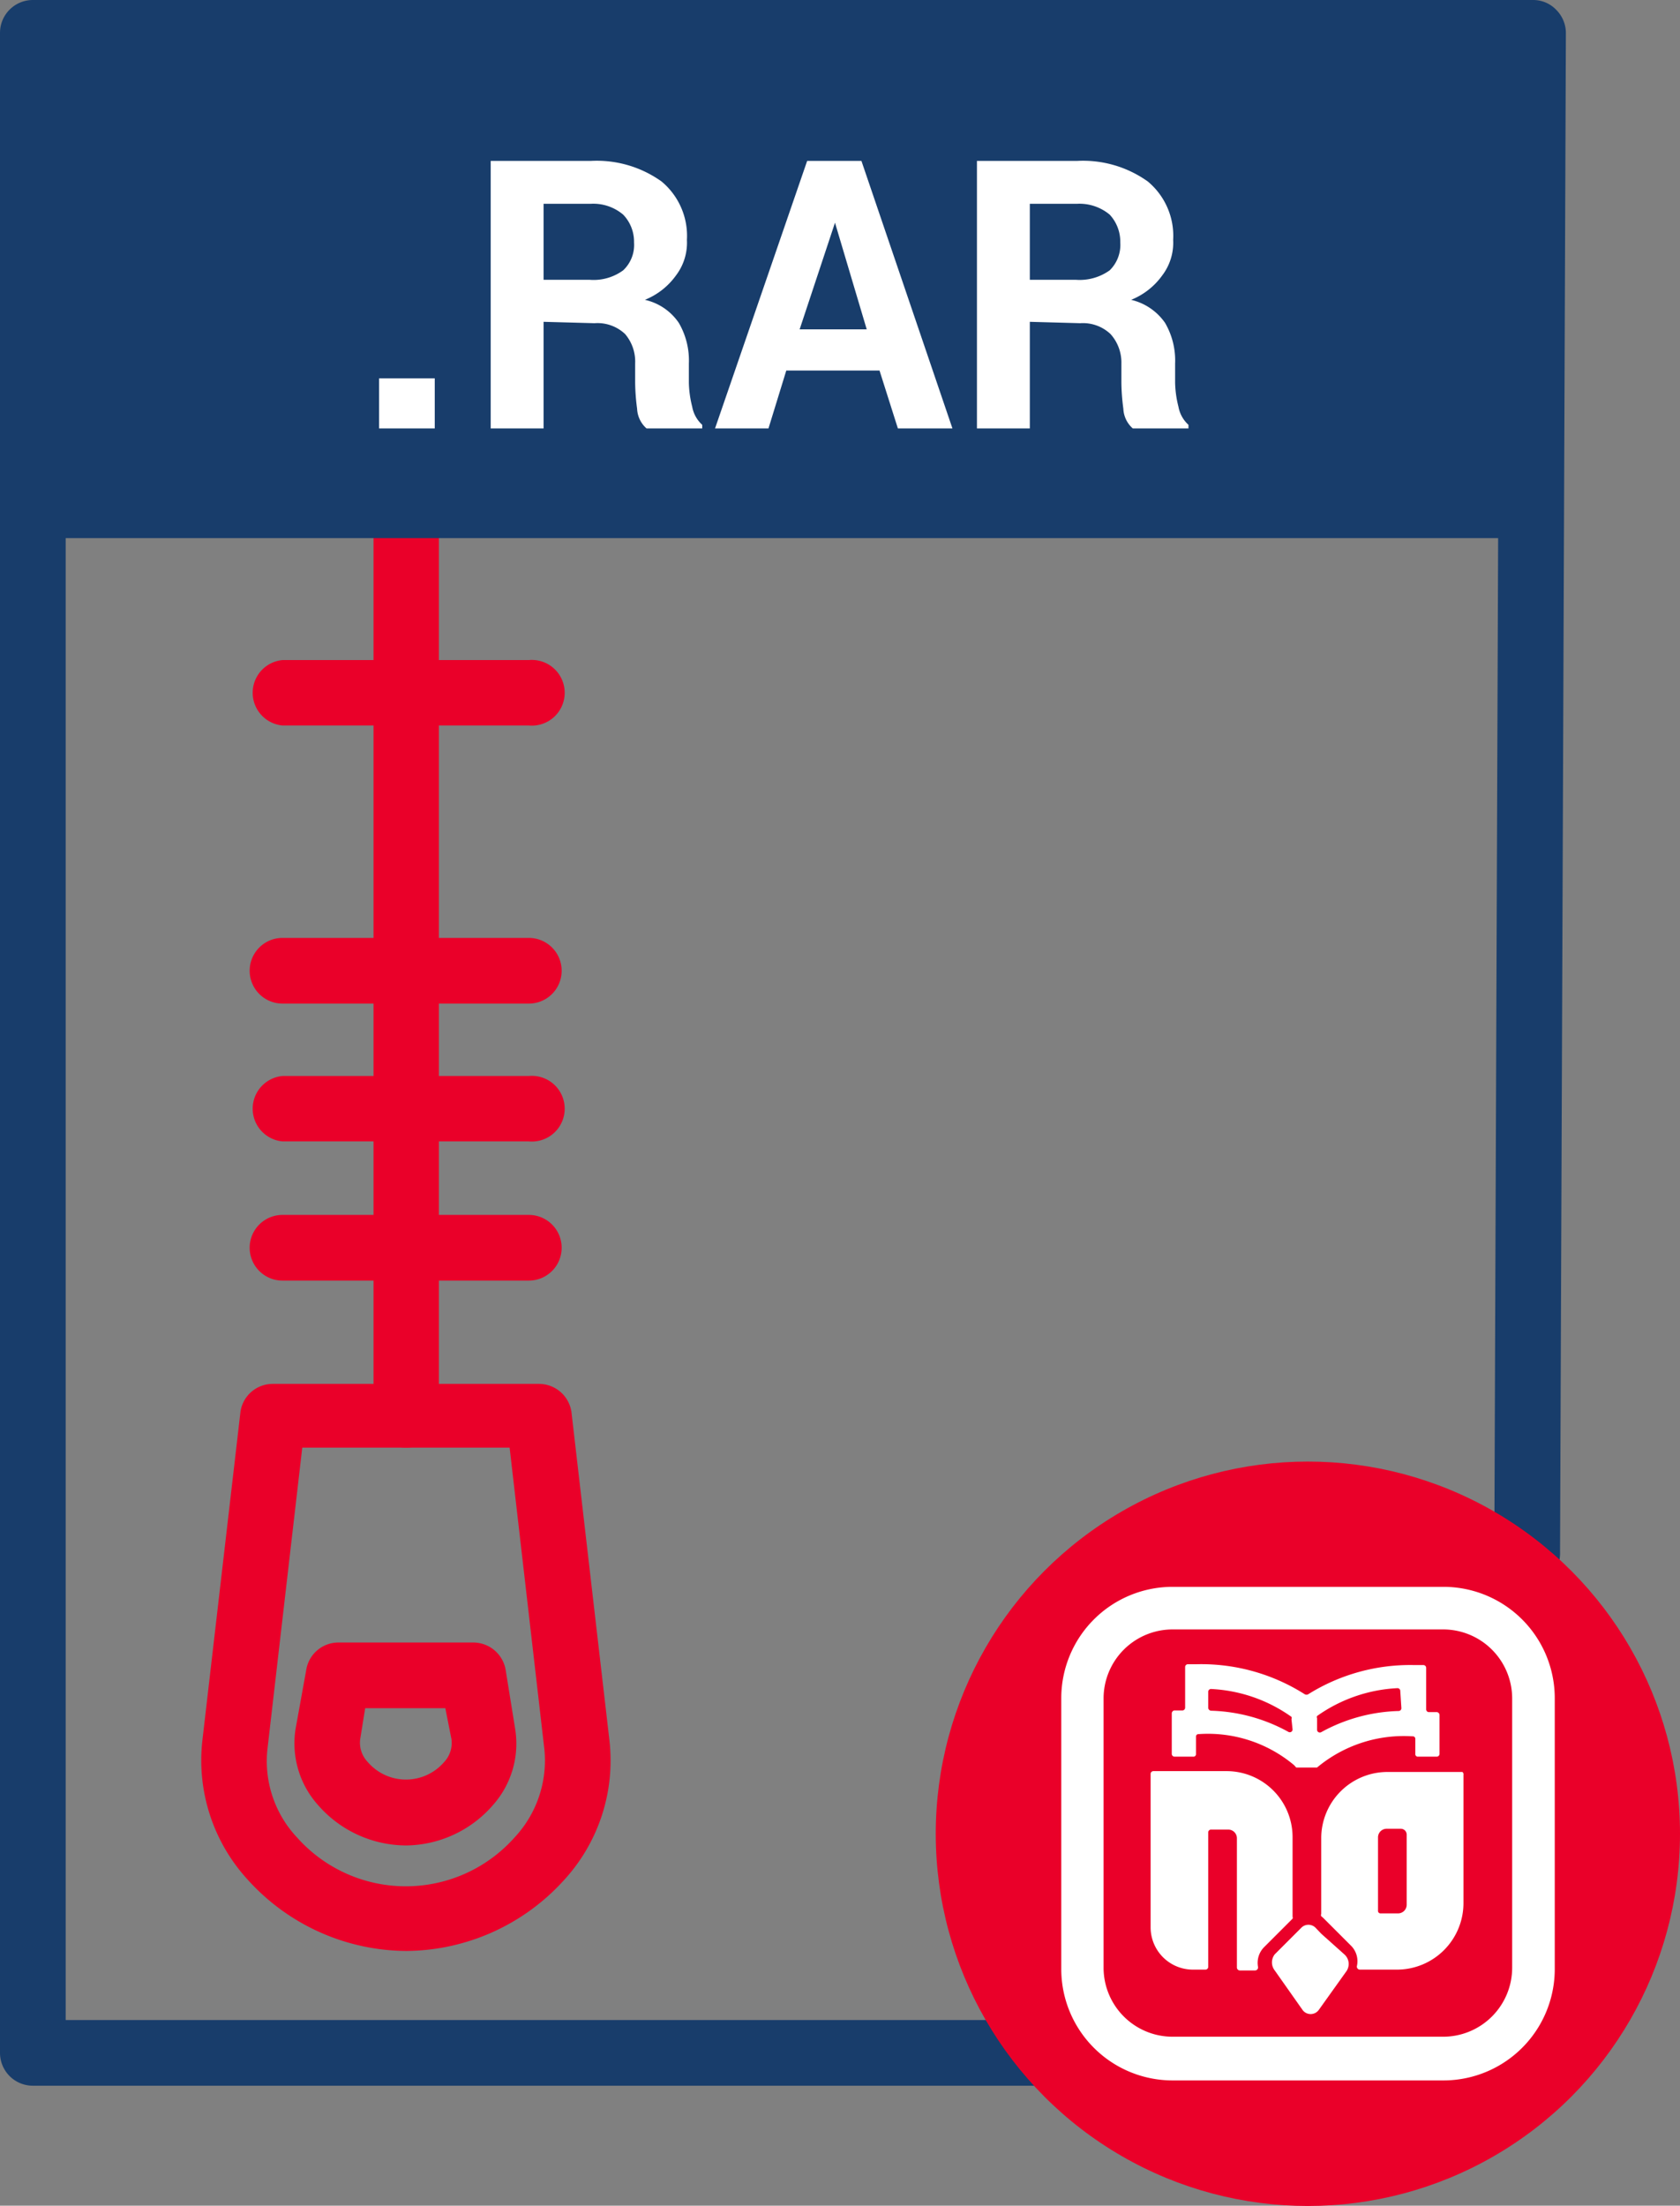<svg xmlns="http://www.w3.org/2000/svg" viewBox="0 0 60.36 79.23"><rect x="0" y="0" width="60.36" height="79.23" fill="#808080" stroke="none"/><defs><style>.cls-1{fill:#ea0029;}.cls-2{fill:#183d6b;}.cls-3{fill:#fff;}.cls-4{fill:none;}</style></defs><g id="Capa_2" data-name="Capa 2"><g id="Capa_1-2" data-name="Capa 1"><path class="cls-1" d="M19,26.06H10.15a1.18,1.18,0,0,1,0-2.35H19a1.18,1.18,0,1,1,0,2.35Z"/><path class="cls-1" d="M14.6,52a1.17,1.17,0,0,1-1.18-1.17V18.62a1.18,1.18,0,1,1,2.35,0V50.85A1.17,1.17,0,0,1,14.6,52Z"/><path class="cls-1" d="M19,36.05H10.15a1.18,1.18,0,0,1,0-2.36H19a1.18,1.18,0,1,1,0,2.36Z"/><path class="cls-1" d="M19,41H10.15a1.18,1.18,0,0,1,0-2.35H19A1.18,1.18,0,1,1,19,41Z"/><path class="cls-1" d="M19,46H10.15a1.18,1.18,0,0,1,0-2.36H19A1.18,1.18,0,0,1,19,46Z"/><path class="cls-1" d="M14.6,70.08a7.73,7.73,0,0,1-5.69-2.55,6.34,6.34,0,0,1-1.64-5L8.64,50.71a1.17,1.17,0,0,1,1.17-1h9.54a1.18,1.18,0,0,1,1.18,1L21.9,62.55a6.35,6.35,0,0,1-1.65,5A7.71,7.71,0,0,1,14.6,70.08ZM10.86,52,9.61,62.82A4,4,0,0,0,10.67,66a5.23,5.23,0,0,0,7.82,0,4.05,4.05,0,0,0,1.07-3.15L18.31,52Z"/><path class="cls-1" d="M14.6,66.29a4.22,4.22,0,0,1-3.19-1.47,3.32,3.32,0,0,1-.79-2.72L11,60a1.17,1.17,0,0,1,1.16-1H17a1.18,1.18,0,0,1,1.17,1l.34,2.11a3.32,3.32,0,0,1-.79,2.72A4.19,4.19,0,0,1,14.6,66.29Zm-1.48-4.93-.18,1.12a1,1,0,0,0,.27.81,1.81,1.81,0,0,0,2.75,0,1,1,0,0,0,.26-.82L16,61.36Z"/><path class="cls-2" d="M37.11,74.92H1.18A1.18,1.18,0,0,1,0,73.74V1.18A1.18,1.18,0,0,1,1.18,0h53.9a1.14,1.14,0,0,1,.83.35,1.18,1.18,0,0,1,.35.83l-.21,54.63a1.15,1.15,0,0,1-.34.82L38,74.57A1.19,1.19,0,0,1,37.11,74.92ZM2.36,72.56H36.62L53.69,55.32l.2-53H2.36Z"/><path class="cls-2" d="M37.11,74.92a1.2,1.2,0,0,1-.45-.09,1.18,1.18,0,0,1-.73-1.09V64.82c0-7,3.11-10.2,10.08-10.2h8.86a1.18,1.18,0,0,1,.84,2L38,74.57A1.18,1.18,0,0,1,37.11,74.92ZM46,57c-5.63,0-7.72,2.13-7.72,7.84v6.05L52,57Z"/><rect class="cls-2" x="1.29" y="1.18" width="53.67" height="18.15"/><path class="cls-3" d="M15.62,15.39h-2v-1.8h2Zm3.91-3.83v3.83h-1.9V5.78h3.6a4,4,0,0,1,2.54.74,2.54,2.54,0,0,1,.91,2.1,1.94,1.94,0,0,1-.39,1.27,2.54,2.54,0,0,1-1.12.88,2,2,0,0,1,1.22.83,2.68,2.68,0,0,1,.36,1.46v.69a3.79,3.79,0,0,0,.12.86,1.15,1.15,0,0,0,.36.65v.13h-2a1,1,0,0,1-.34-.71,7.56,7.56,0,0,1-.07-.93v-.69A1.53,1.53,0,0,0,22.46,12a1.44,1.44,0,0,0-1.1-.39Zm0-1.51h1.65a1.8,1.8,0,0,0,1.21-.34,1.25,1.25,0,0,0,.39-1,1.4,1.4,0,0,0-.39-1,1.66,1.66,0,0,0-1.16-.39h-1.7ZM31.6,13.31H28.25l-.64,2.08H25.69L29,5.78h1.95l3.27,9.61H32.26Zm-2.87-1.48h2.41L30,8h0ZM37,11.56v3.83h-1.9V5.78h3.6a4,4,0,0,1,2.54.74,2.54,2.54,0,0,1,.91,2.1,1.94,1.94,0,0,1-.39,1.27,2.54,2.54,0,0,1-1.12.88,2.05,2.05,0,0,1,1.22.83,2.68,2.68,0,0,1,.36,1.46v.69a3.79,3.79,0,0,0,.12.86,1.15,1.15,0,0,0,.36.65v.13h-2a1,1,0,0,1-.34-.71,7.56,7.56,0,0,1-.07-.93v-.69A1.53,1.53,0,0,0,39.9,12a1.44,1.44,0,0,0-1.09-.39Zm0-1.51h1.65a1.85,1.85,0,0,0,1.22-.34,1.28,1.28,0,0,0,.38-1,1.43,1.43,0,0,0-.38-1,1.7,1.7,0,0,0-1.17-.39H37Z"/><circle class="cls-1" cx="46.99" cy="65.87" r="13.37"/><path class="cls-4" d="M51.86,58.53H42.13A2.48,2.48,0,0,0,39.65,61v9.73a2.48,2.48,0,0,0,2.48,2.47h9.73a2.48,2.48,0,0,0,2.47-2.47V61A2.48,2.48,0,0,0,51.86,58.53ZM42,61.59a.11.11,0,0,1,.09-.1l.3,0h0a.1.1,0,0,0,.09-.1V59.9a.1.1,0,0,1,.1-.1l.32,0a6.93,6.93,0,0,1,3.87,1.08.13.13,0,0,0,.12,0,6.91,6.91,0,0,1,3.85-1.07l.32,0a.1.1,0,0,1,.1.1v1.46a.1.1,0,0,0,.09.1h0l.3,0a.11.11,0,0,1,.09.1V63a.1.1,0,0,1-.1.1H51a.09.09,0,0,1-.1-.1v-.61a.09.09,0,0,0-.1-.1,4.86,4.86,0,0,0-3.43,1.12l0,0,0,0h-.75l-.07-.08A4.81,4.81,0,0,0,43,62.31a.09.09,0,0,0-.1.1V63a.09.09,0,0,1-.1.1h-.67A.1.1,0,0,1,42,63Zm3.16,9.07a.11.11,0,0,1-.1.12h-.56a.11.11,0,0,1-.1-.1V66a.31.31,0,0,0-.31-.31h-.62a.1.1,0,0,0-.1.1v4.86a.1.1,0,0,1-.1.1h-.45a1.52,1.52,0,0,1-1.52-1.52V63.75a.1.1,0,0,1,.1-.1h2.69A2.37,2.37,0,0,1,46.51,66v2.78a.09.09,0,0,1,0,.07l0,0-1,1A.8.8,0,0,0,45.2,70.66Zm3.07.12,0,0-1,1.4a.36.36,0,0,1-.58,0l-1-1.42a.47.47,0,0,1,0-.58l.71-.71.25-.25a.36.36,0,0,1,.5,0l.21.22.74.74A.46.46,0,0,1,48.27,70.78Zm4.37-2.36a2.39,2.39,0,0,1-2.38,2.38H48.91a.11.11,0,0,1-.1-.12.79.79,0,0,0-.21-.74l-1-1-.07-.06a.09.09,0,0,1,0-.08V66a2.38,2.38,0,0,1,2.38-2.38h2.69a.1.1,0,0,1,.1.1Z"/><path class="cls-4" d="M43.51,61.45a6.08,6.08,0,0,1,2.78.76.1.1,0,0,0,.15-.09v-.41a.09.09,0,0,0,0-.08,5.42,5.42,0,0,0-2.88-1,.1.1,0,0,0-.11.1v.58A.11.11,0,0,0,43.51,61.45Z"/><path class="cls-4" d="M47.47,62.22a6.08,6.08,0,0,1,2.78-.76.1.1,0,0,0,.1-.1v-.58a.1.1,0,0,0-.11-.1,5.45,5.45,0,0,0-2.88,1,.09.09,0,0,0,0,.08v.41A.1.1,0,0,0,47.47,62.22Z"/><path class="cls-3" d="M46.44,68.92l0,0a.09.09,0,0,0,0-.07V66a2.37,2.37,0,0,0-2.38-2.38H41.44a.1.1,0,0,0-.1.1v5.51a1.52,1.52,0,0,0,1.52,1.52h.45a.1.1,0,0,0,.1-.1V65.82a.1.1,0,0,1,.1-.1h.62a.31.31,0,0,1,.31.31v4.65a.11.11,0,0,0,.1.1h.56a.11.11,0,0,0,.1-.12.8.8,0,0,1,.22-.72Z"/><path class="cls-3" d="M52.54,63.65H49.85A2.38,2.38,0,0,0,47.47,66v2.75a.09.09,0,0,0,0,.08l.07.06,1,1a.79.79,0,0,1,.21.74.11.11,0,0,0,.1.12h1.35a2.39,2.39,0,0,0,2.38-2.38V63.75A.1.1,0,0,0,52.54,63.65Zm-2,4.77a.31.31,0,0,1-.31.31h-.62a.09.09,0,0,1-.1-.1V66a.31.31,0,0,1,.31-.31h.51a.21.21,0,0,1,.21.21Z"/><path class="cls-3" d="M47.47,69.46l-.21-.22a.36.36,0,0,0-.5,0l-.25.25-.71.71a.47.47,0,0,0,0,.58l1,1.42a.36.36,0,0,0,.58,0l1-1.4,0,0a.46.46,0,0,0-.06-.58Z"/><path class="cls-1" d="M46.51,63.51Z"/><path class="cls-1" d="M46.51,63.51Z"/><path class="cls-3" d="M51.63,61.5l-.3,0h0a.1.1,0,0,1-.09-.1V59.91a.1.1,0,0,0-.1-.1l-.32,0A6.91,6.91,0,0,0,47,60.86a.13.13,0,0,1-.12,0A6.93,6.93,0,0,0,43,59.78l-.32,0a.1.1,0,0,0-.1.1v1.46a.1.1,0,0,1-.09.1h0l-.3,0a.11.11,0,0,0-.09.1V63a.1.1,0,0,0,.1.1h.67a.09.09,0,0,0,.1-.1v-.61a.09.09,0,0,1,.1-.1,4.81,4.81,0,0,1,3.43,1.12l.07.08h.75l0,0,0,0a4.86,4.86,0,0,1,3.43-1.12.09.09,0,0,1,.1.1V63a.09.09,0,0,0,.1.1h.67a.1.1,0,0,0,.1-.1V61.6A.11.11,0,0,0,51.63,61.5Zm-5.19.62a.1.1,0,0,1-.15.09,6.08,6.08,0,0,0-2.78-.76.11.11,0,0,1-.1-.1v-.58a.1.1,0,0,1,.11-.1,5.42,5.42,0,0,1,2.88,1,.09.09,0,0,1,0,.08Zm3.91-.76a.1.1,0,0,1-.1.1,6.08,6.08,0,0,0-2.78.76.1.1,0,0,1-.15-.09v-.41a.09.09,0,0,1,0-.08,5.45,5.45,0,0,1,2.88-1,.1.1,0,0,1,.11.1Z"/><path class="cls-3" d="M51.86,57H42.13a4,4,0,0,0-4,4v9.73a4,4,0,0,0,4,4h9.73a4,4,0,0,0,4-4V61A4,4,0,0,0,51.86,57Zm2.47,13.69a2.48,2.48,0,0,1-2.47,2.47H42.13a2.48,2.48,0,0,1-2.48-2.47V61a2.48,2.48,0,0,1,2.48-2.47h9.73A2.48,2.48,0,0,1,54.33,61Z"/></g></g></svg>